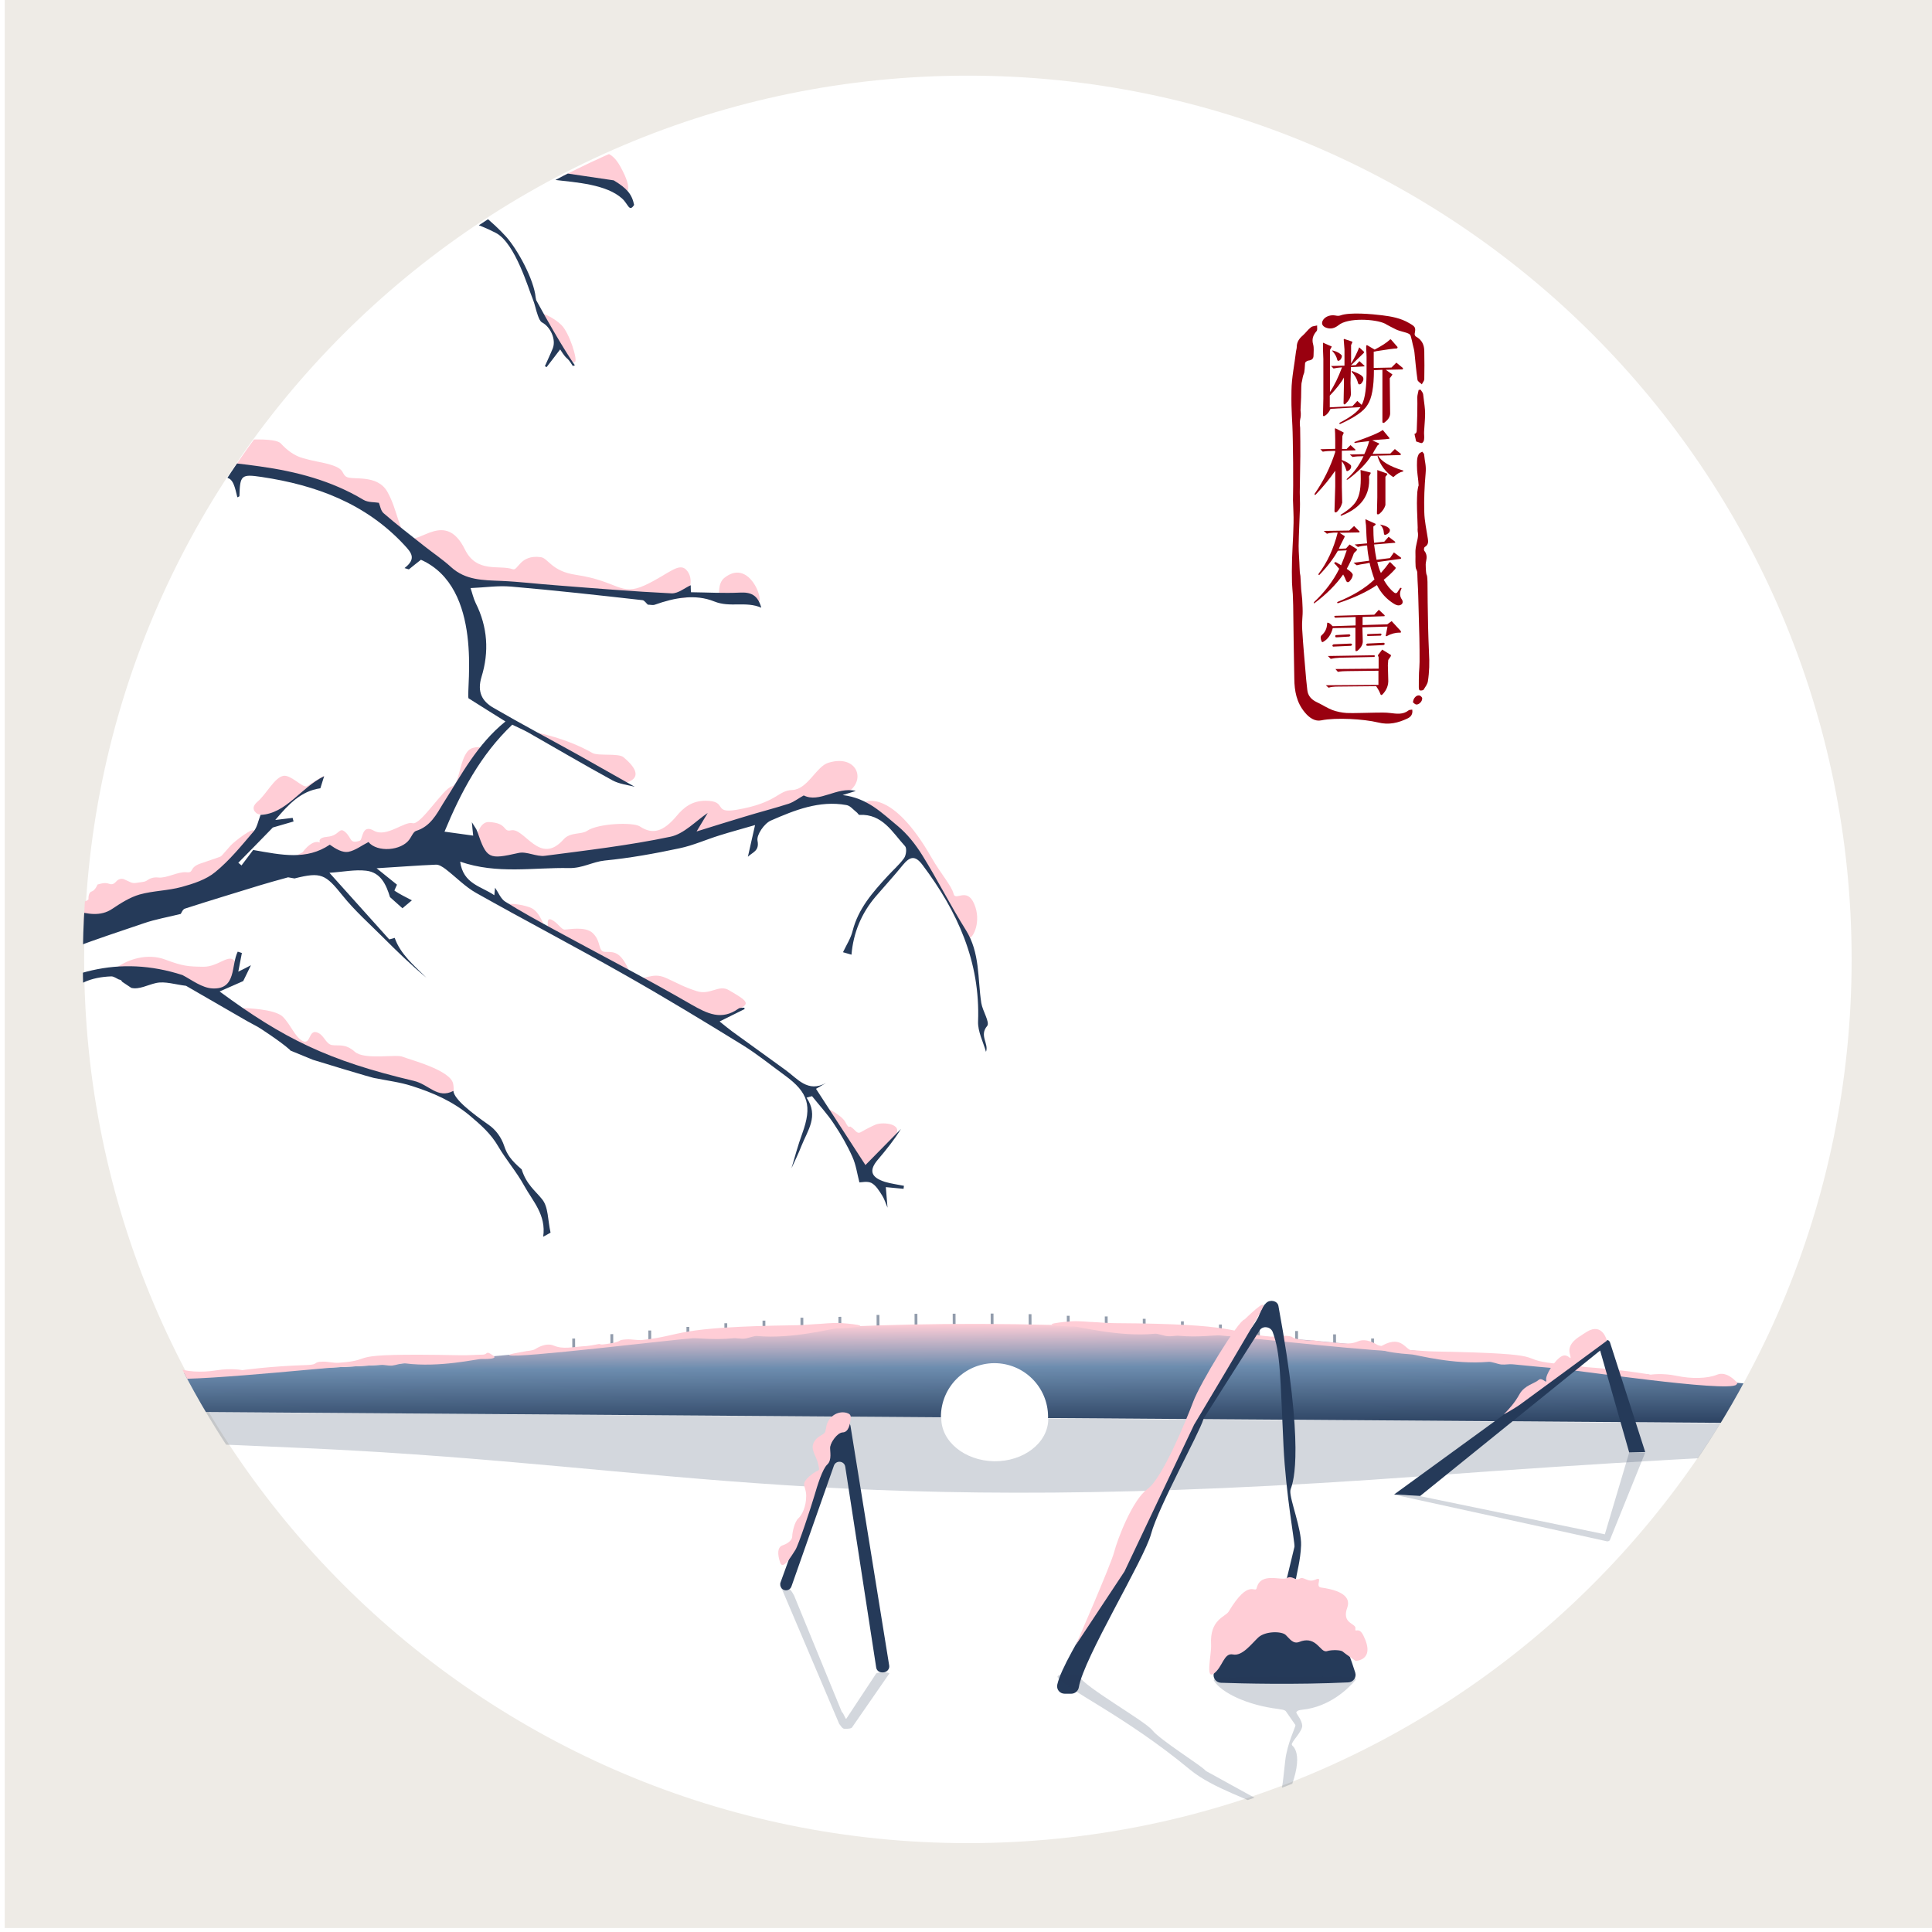 <?xml version="1.0" encoding="utf-8"?>
<!-- Generator: Adobe Illustrator 22.0.0, SVG Export Plug-In . SVG Version: 6.00 Build 0)  -->
<svg version="1.1" id="断桥残雪" xmlns="http://www.w3.org/2000/svg" xmlns:xlink="http://www.w3.org/1999/xlink" x="0px"
	 y="0px" viewBox="0 0 1024 1024" style="enable-background:new 0 0 1024 1024;" xml:space="preserve">
<style type="text/css">
	.st0{fill:#EEEBE6;}
	.st1{fill:none;}
	.st2{clip-path:url(#SVGID_2_);}
	.st3{opacity:0.5;}
	.st4{fill:#253A59;}
	.st5{fill:url(#SVGID_3_);}
	.st6{opacity:0.2;fill:#253A59;}
	.st7{fill:#FFCDD6;}
	.st8{fill:#99000F;}
</style>
<path class="st0" d="M2.5-2.1v1024h1024V-2.1H2.5z M513,976.9c-258.7,0-468.4-209.7-468.4-468.4S254.3,40.1,513,40.1
	s468.4,209.7,468.4,468.4S771.7,976.9,513,976.9z"/>
<circle class="st1" cx="512" cy="512" r="468.4"/>
<g>
	<defs>
		<circle id="SVGID_1_" cx="512.3" cy="510" r="468.4"/>
	</defs>
	<clipPath id="SVGID_2_">
		<use xlink:href="#SVGID_1_"  style="overflow:visible;"/>
	</clipPath>
	<g class="st2">
		<g>
			<g>
				<g class="st3">
					
						<rect x="726.8" y="709.5" transform="matrix(-1 4.350777e-03 -4.350777e-03 -1 1458.163 1423.552)" class="st4" width="1.5" height="7.8"/>
					
						<rect x="706.6" y="707.3" transform="matrix(-1 4.350777e-03 -4.350777e-03 -1 1417.809 1419.256)" class="st4" width="1.5" height="7.8"/>
					
						<rect x="686.4" y="705.6" transform="matrix(-1 4.350777e-03 -4.350777e-03 -1 1377.461 1415.873)" class="st4" width="1.5" height="7.8"/>
					
						<rect x="666.3" y="703.8" transform="matrix(-1 4.350777e-03 -4.350777e-03 -1 1337.113 1412.489)" class="st4" width="1.5" height="7.8"/>
					
						<rect x="646.1" y="702.1" transform="matrix(-1 4.350777e-03 -4.350777e-03 -1 1296.766 1409.105)" class="st4" width="1.5" height="7.8"/>
					
						<rect x="625.9" y="700.3" transform="matrix(-1 4.350777e-03 -4.350777e-03 -1 1256.418 1405.721)" class="st4" width="1.5" height="7.8"/>
					
						<rect x="605.8" y="699.1" transform="matrix(-1 4.350777e-03 -4.350777e-03 -1 1216.076 1403.249)" class="st4" width="1.5" height="7.8"/>
					
						<rect x="585.6" y="697.8" transform="matrix(-1 4.350777e-03 -4.350777e-03 -1 1175.734 1400.777)" class="st4" width="1.5" height="7.8"/>
					
						<rect x="565.4" y="697.4" transform="matrix(-1 4.350777e-03 -4.350777e-03 -1 1135.404 1400.128)" class="st4" width="1.5" height="7.8"/>
					
						<rect x="545.3" y="696.6" transform="matrix(-1 4.350777e-03 -4.350777e-03 -1 1095.068 1398.568)" class="st4" width="1.5" height="7.8"/>
					
						<rect x="525.1" y="696.2" transform="matrix(-1 4.350777e-03 -4.350777e-03 -1 1054.738 1397.919)" class="st4" width="1.5" height="7.8"/>
					
						<rect x="504.9" y="696.3" transform="matrix(-1 4.350777e-03 -4.350777e-03 -1 1014.414 1398.182)" class="st4" width="1.5" height="7.8"/>
					
						<rect x="484.8" y="696.4" transform="matrix(-1 4.350777e-03 -4.350777e-03 -1 974.09 1398.445)" class="st4" width="1.5" height="7.8"/>
					
						<rect x="464.6" y="696.9" transform="matrix(-1 4.350777e-03 -4.350777e-03 -1 933.772 1399.62)" class="st4" width="1.5" height="7.8"/>
					
						<rect x="444.5" y="697.9" transform="matrix(-1 4.350777e-03 -4.350777e-03 -1 893.46 1401.707)" class="st4" width="1.5" height="7.8"/>
					
						<rect x="424.3" y="698.5" transform="matrix(-1 4.350777e-03 -4.350777e-03 -1 853.141 1402.882)" class="st4" width="1.5" height="7.8"/>
					
						<rect x="404.1" y="699.9" transform="matrix(-1 4.350777e-03 -4.350777e-03 -1 812.835 1405.88)" class="st4" width="1.5" height="7.8"/>
					
						<rect x="384" y="701.4" transform="matrix(-1 4.350777e-03 -4.350777e-03 -1 772.529 1408.879)" class="st4" width="1.5" height="7.8"/>
					
						<rect x="363.8" y="703.3" transform="matrix(-1 4.350777e-03 -4.350777e-03 -1 732.229 1412.789)" class="st4" width="1.5" height="7.8"/>
					
						<rect x="343.7" y="705.2" transform="matrix(-1 4.350777e-03 -4.350777e-03 -1 691.928 1416.699)" class="st4" width="1.5" height="7.8"/>
					
						<rect x="323.5" y="707.1" transform="matrix(-1 4.350777e-03 -4.350777e-03 -1 651.628 1420.61)" class="st4" width="1.5" height="7.8"/>
					
						<rect x="303.4" y="709.5" transform="matrix(-1 4.350777e-03 -4.350777e-03 -1 611.334 1425.431)" class="st4" width="1.5" height="7.8"/>
				</g>
				<g>
					
						<linearGradient id="SVGID_3_" gradientUnits="userSpaceOnUse" x1="1098.302" y1="702.567" x2="1098.302" y2="760.275" gradientTransform="matrix(-1 4.350777e-03 4.350777e-03 1 1406.643 -4.773)">
						<stop  offset="0" style="stop-color:#FFCDD6"/>
						<stop  offset="0.398" style="stop-color:#6D8DAF"/>
						<stop  offset="1" style="stop-color:#253A59"/>
					</linearGradient>
					<path class="st5" d="M555.5,750.8c-0.1-15.7-12.8-28.3-28.5-28.3c-15.7,0.1-28.3,12.8-28.3,28.5c0,0.1,0,0.1,0,0.2l-1091.5-7.8
						c0,0,568.6-9.9,760.6-18.2c192-8.3,274.7-42.9,587.8-8.7c383.2,41.9,411.7,23.7,411.7,23.7l48.5,16.1l-660.4-4.7
						C555.5,751.3,555.5,751.1,555.5,750.8z"/>
					<path class="st6" d="M555.6,752.3c-0.2,12.5-13.1,22.4-28.7,22.2c-15.7-0.3-28.2-10.6-28-23.1c0,0,0-0.1,0-0.1l-1091.5-7.8
						c0,0,568.4,15.2,760.3,24.3s274.3,37.7,587.7,14.5c383.5-28.5,458.7-9.2,458.7-9.2l1.8-16.6l-660.4-4.7
						C555.6,751.9,555.6,752.1,555.6,752.3z"/>
				</g>
			</g>
			<g>
				<path class="st7" d="M82.9,728.1c0,0,5.2-5.6,10.3-3.3c5,2.3,13.5,2.8,21.5,1.5c7.9-1.3,13.7-0.1,13.7-0.1s14.6-2.1,34.2-2.7
					c6.7-0.2,2.9-1.7,8.5-1.8c2.5-0.1,5.8,0.8,8.4,0.6c22.6-1.6-2.4-5.3,64.1-4c4.9,0.1,9-0.3,12.1-0.3c3.2,0,1.4-2.6,5.7,0.5
					c0,0,3.7,2-6.2,1.8c-2.4-0.1-22,4.7-40.6,2.3c-1.7-0.2-4.8,1-6.9,1.2c-2.3,0.1-4-0.5-6.1-0.4c-10.1,0.6-18.4,1.1-21.4,1.2
					c-9.4,0.3-93.1,9.5-97.3,5.1C81.4,728.2,82.9,728.1,82.9,728.1z"/>
				<path class="st7" d="M279.1,716.1c0.3,0,3.1-0.3,4.3-0.9c1-0.6,5.9-3.8,10.1-2c5.1,2.1,9.5,0.7,17.6,0.2c0.6,0,4.2-0.6,6.1-1
					c0.3-0.1,0.7-0.1,1,0.1c0.2,0.2,1.4,0.2,5.5-0.5c6.7-1.1,2.8-1.8,8.4-2.1c2.5-0.2,5.8,0.6,8.4,0.3c22.5-2.4,15.1-6.9,81.6-7.8
					c4.9-0.1,9-0.6,12.1-0.7c1.9-0.1,6.6-0.6,10.9-0.5c1.8,0.1,23.5,1.7,0,2.8c-0.4,0-0.8,0-1.3,0c-2.4,0-23.8,5.8-42.4,4.1
					c-1.7-0.2-4.8,1.2-6.8,1.4c-2.3,0.2-4-0.4-6.1-0.2c-10.1,1-18.5-0.2-21.5,0c-9.4,0.6-93.5,10.8-97,9
					C268.8,717.8,276.5,716.6,279.1,716.1z"/>
				<path class="st7" d="M920.2,732.3c0,0-5-5.8-10.1-3.7c-5.1,2.1-13.6,2.3-21.5,0.6c-7.8-1.6-13.7-0.6-13.7-0.6s-14.5-2.6-34.1-4
					c-6.7-0.5-2.8-1.8-8.4-2.2c-2.5-0.2-5.8,0.6-8.4,0.3c-22.5-2.5,2.6-5.2-63.9-6.4c-4.9-0.1-9-0.6-12.1-0.7
					c-3.2-0.1-5.5-9.2-17.5-1.1c0,0,0.8,2.2,18,3.4c2.4,0.2,21.8,5.5,40.4,3.9c1.7-0.2,4.8,1.2,6.8,1.4c2.3,0.2,4-0.3,6.1-0.1
					c10.1,1,18.4,1.8,21.4,2c9.4,0.6,92.7,13.1,97.1,8.8C921.6,732.4,920.2,732.3,920.2,732.3z"/>
				<path class="st7" d="M734.3,713.7c-0.3,0-3.1-0.3-4.3-0.9c-1-0.6-5.9-3.7-10.1-1.9c-5.1,2.2-9.5,0.8-17.6,0.4
					c-0.6,0-4.2-0.6-6.1-0.9c-0.3-0.1-0.7-0.1-1,0.1c-0.2,0.2-1.4,0.2-5.5-0.4c-6.7-1-2.8-1.8-8.4-2.1c-2.5-0.1-5.8,0.6-8.4,0.4
					c-22.6-2.2-15.1-6.7-81.7-7.1c-4.9,0-9-0.5-12.1-0.6c-1.9,0-6.6-0.6-10.9-0.4c-1.8,0.1-23.5,1.9,0.1,2.8c0.4,0,0.8,0,1.3,0
					c2.4,0,23.8,5.6,42.4,3.8c1.7-0.2,4.8,1.2,6.9,1.3c2.3,0.2,4-0.4,6.1-0.2c10.1,0.9,18.5-0.4,21.5-0.2c9.4,0.5,93.6,10,97,8.2
					C744.6,715.3,736.9,714.2,734.3,713.7z"/>
			</g>
		</g>
		<g>
			<g>
				<path class="st4" d="M872,769.6l-18.7-58.2c0,0-0.7-1.7-2.1-0.9c-1.4,0.9-112.3,81.6-112.3,81.6l13.8,0.8l95.4-77.1l15.4,54
					L872,769.6z"/>
				<path class="st6" d="M872,769.9l-18.8,46.5c0,0-0.7,0.9-2.1,0.4c-1.4-0.4-112.2-24.6-112.2-24.6l13.8,0.8l97.9,20.2l12.9-43.3
					L872,769.9z"/>
				<path class="st7" d="M851.7,710.6c0,0-2.3-9.9-10.7-4.7c-8.3,5.3-0.9,0.6-2.4,1.6c-1.6,1-8,4.4-6.6,9.9s-0.5-0.5-4.2,1.4
					c-3.7,1.9-8.8,10-8.3,12.6c0.5,2.6-2.1-1.7-4,0c-1.9,1.8-7.5,2.8-10.1,7.5c-2.6,4.7-5.4,7.7-8.3,10.7c0,0,6.1-3.2,9.7-6
					C810.6,740.9,851.7,710.6,851.7,710.6z"/>
				<path class="st4" d="M630,753.7c12.1-28.9,34.1-47.2,37.5-57c1.1-3.1,2.4-5,3.6-6.1c2.1-2,6-1.2,6.5,1.6
					c13.8,75.2,8.1,92.8,6.5,97c-0.1,0.4-0.2,0.7-0.2,1.1c-0.3,4.5,6,20,5.7,28.7c-0.3,8.3-2.4,14.9-2.9,19.1
					c-0.1,0.6,0,1.2,0.2,1.7l0.1,0.3c0.4,1.3,1.5,2.2,2.8,2.6c14.7,4,24.9,32.2,28.5,43.8c0.8,2.5-1,5.1-3.7,5.2
					c-27.5,1.3-56.5,0.6-67.5,0.2c-2.5-0.1-4.3-2.4-3.8-4.9c3.9-18.2,17.5-37.1,33.9-43c0.1,0,0.3-0.1,0.4-0.2l1.4-0.7
					c1.2-0.6,2-1.7,2.2-3l4.9-20.3c0-0.1,0-0.1,0-0.2c0.2-2.2-4.5-27.2-5.8-52.9c-1.8-38-1.6-49.3-5.7-60.6c-1-2.8-4.7-3.6-6.7-1.4
					l-29.2,46c-0.4,0.5-0.7,1-0.9,1.6c-2.2,7.4-23.9,46.5-27.7,60.7c-3.6,13.5-35.8,65.9-38.3,81.3c-0.3,1.9-2,3.4-4,3.4l-3.5,0
					c-2.6,0-4.5-2.3-3.9-4.9C564.3,875.9,595.9,835.4,630,753.7z"/>
				<path class="st6" d="M630.8,938c12.3,10.2,34.4,16.5,37.9,20c1.1,1.1,2.4,1.7,3.7,2.1c2.1,0.7,6,0.4,6.5-0.6
					c13.4-26.7,7.6-32.9,6-34.4c-0.1-0.1-0.2-0.3-0.2-0.4c-0.3-1.6,5.8-7.1,5.5-10.2c-0.3-2.9-2.5-5.3-3.1-6.7
					c-0.1-0.2,0-0.4,0.2-0.6l0.1-0.1c0.4-0.5,1.5-0.8,2.8-0.9c14.7-1.5,24.7-11.5,28.2-15.7c0.8-0.9-1.1-1.8-3.7-1.8
					c-27.5-0.3-56.5,0.1-67.5,0.3c-2.5,0-4.3,0.9-3.8,1.8c4,6.4,17.7,13,34.2,15c0.1,0,0.3,0,0.4,0.1l1.4,0.2c1.2,0.2,2,0.6,2.2,1
					l5,7.2c0,0,0,0,0,0.1c0.2,0.8-4.4,9.7-5.4,18.8c-1.6,13.5-1.3,17.5-5.3,21.5c-1,1-4.6,1.3-6.7,0.5L639.8,939
					c-0.4-0.2-0.7-0.4-0.9-0.6c-2.2-2.6-24.2-16.3-28.1-21.3c-3.7-4.8-36.2-23.1-38.8-28.6c-0.3-0.7-2-1.2-4-1.2l-3.5,0
					c-2.6,0-4.5,0.9-3.9,1.7C564.4,895.1,596.2,909.3,630.8,938z"/>
				<path class="st7" d="M659.7,699.3c0,0,12.3-12.2,9.5-6.1c-2.8,6.1-36.3,61.9-36.3,61.9L596,832.9l-25.8,39
					c0,0,18.5-42.3,20.3-49.2c1.8-7,9.8-27.9,17.7-33.5c7.9-5.6,20.5-36.4,24.2-46.2C636,733.2,656.4,699.7,659.7,699.3z"/>
				<path class="st7" d="M718.5,880.3c0,0,10.8-0.1,4.1-13.5c-2.5-5-4.6-0.9-4.2-3.7c0.4-2.8-7.5-2.4-4.3-11.1
					c1.4-4-0.2-8.7-14-10.6c-3.3-0.5,1.4-6.1-2.8-4.2c-4.2,1.9-6.2-1.9-8.4-0.5s-4-1.9-6.8-0.3c-2.8,1.6-13.9-3.4-16,5.2
					c-0.8,3.4-4-5.6-14.9,12.6c-1.7,2.8-10.1,4.1-9.3,17.5c0.3,5-3.2,18.8,1.5,15.3c4.7-3.5,5.2-11.1,10.1-10.1s9.6-5.4,13.4-9
					c3.8-3.5,12.5-3.4,14.6-1.3c2.2,2.1,3.9,5,7.3,3.6c3.5-1.4,6.4-0.9,8.9,1.2c2.5,2.1,3.7,4.4,5.8,3.7c2.1-0.7,7.1-0.7,8.2,0.3
					C712.8,876.4,718.5,880.3,718.5,880.3z"/>
			</g>
			<path class="st4" d="M471.3,882.8l-20.5-126.9c-0.2-1.5-1.5-2.6-3.1-2.6l-0.8,0c-1.3,0-2.5,0.8-2.9,2l-30.3,83.4
				c-0.4,1.1-0.1,2.4,0.7,3.3l0,0c1.6,1.6,4.4,1,5.1-1.2l22.5-64c1.1-3,5.5-2.6,6,0.6l16.4,106.4c0.2,1.5,1.5,2.6,3.1,2.6l0.7,0
				C470.1,886.3,471.6,884.6,471.3,882.8z"/>
			<path class="st6" d="M471.3,887.1l-19.8,28.6c-0.2,0.3-1.5,0.6-3.1,0.6l-0.8,0c-1.3,0-2.4-2.3-2.8-2.6l-31.2-73.4
				c0.9-0.8,1.4,1,2.2,0.8l0.9,0.2c1.1-0.7,3.5,2.9,4.2,4.4l25.3,61.7c1.1,0.7,1.9,4.2,2.4,3.5l15.8-23.9c0.2-0.3,1.5-0.6,3.1-0.6
				l0.7,0C470.1,886.3,471.6,886.7,471.3,887.1z"/>
			<path class="st7" d="M438,755.9c1-4.9,5.8-8.3,10.6-7.1c1.4,0.4,2.3,1,2.3,2.2c-0.2,4-1.2,8.1-4.2,8.2c-3,0.1-6.5,5.5-6.7,7.7
				c-0.2,2.2,1.1,6.9-1.5,9.3c-2.6,2.4-5.2,10.9-6.9,16.7s-8.4,26.2-10.1,28.7c-1.7,2.5-6.5,11.1-8,6.6s-1.5-8.1,1.2-9.1
				c2.7-0.9,5.2-2.7,5.2-4.8c0-2,1.2-7.7,3.2-9.5c2-1.8,4.2-6.3,4.2-11.9s-3.4-5.9,1.8-10.5s5.6-1.5,4.6-6.2c-1-4.7-4.5-7.9-2.2-12
				c2.4-4.1,5.9-3.2,6.1-6.4C437.8,757.3,437.9,756.6,438,755.9z"/>
		</g>
		<g>
			<g>
				<path class="st7" d="M-10,503l-0.5-9.5c0,0,3.4-3,7.7-2.7c4.3,0.4,5.4-0.3,5.4-0.3l1.2-1.2c0.8-0.8,1.9-1.3,3.1-1.3l0.3,0
					c0,0-0.6-3.9,1.8-4.2c0.6-0.1,1.2-0.1,1.8-0.1c2,0.1,3.8-1.1,4.4-3l0-0.1c0,0-0.2-1.2,1.9-0.2c2.1,1,1.6-2.7,5.7-1.5
					c4,1.2-0.3-4.2,5.7-3.3c3.3,0.5,4.2,0.1,4.3-0.4c0.2-0.7,0.8-1.1,1.5-1.3h0c2.5-0.7,5.3,0.2,7,2.1l0.8,0.9l0,0
					c1.2,1.2,3.3,1.2,4.5,0l0.3-0.3c0,0-0.3-3.5,1.7-4.1c1.9-0.6,3.1-3.7,3.1-3.7l2-0.5c1.5-0.4,3-0.3,4.4,0.2h0
					c1,0.4,2.1,0.1,2.9-0.7l0.9-0.9c1.1-1.1,2.7-1.4,4-0.8l3.5,1.6c0.8,0.3,1.6,0.4,2.4,0.3l4.1-0.6c0.9-0.1,1.7-0.5,2.4-1
					c1-0.7,2.9-1.6,5.6-1.3c4.4,0.5,10.4-3.2,14.8-2.8c4.4,0.5,1.2-2.4,7.5-4.6c4.6-1.6,8.3-2.8,9.9-3.4c0.7-0.2,1.3-0.6,1.7-1.1
					l4.3-4.9c1.8-2.1,12.6-10.5,12.5-7.7l-3.9,5.6c0,0.6-3.7,5.4-4.1,5.9c-2.5,3-11.8,13.8-14.9,16.2c-3.6,2.9-10.8,5.3-15.9,4.8
					c-5.1-0.4-34.8,8.9-40.1,11.8C50.6,487.9-8.3,506.2-10,503z"/>
				<path class="st7" d="M152.2,456l8.2-4.3c0,0,6-8.6,10.5-4.2c4.5,4.4-7.5-3.1,2.7-4c6.5-0.6,6-5.6,9.5-2.4
					c3.5,3.2,2.1,6.3,7.6,4.5c1.7-0.6,0.9-9.1,7.5-5.3c6.6,3.8,16.2-5.2,20.5-4c4.3,1.2,16.1-18.3,20.8-19.5
					c4.7-1.1,3.9-18.6,11.2-20.4c7.3-1.8,4.8,3,4.8,3L239,426.5l-12.1,18.3l-11.8,8.8l-22.6,0.9L152.2,456z"/>
				<path class="st7" d="M136.4,431.3c-0.8-0.5-4.1-2.8,0.1-6.4c4.8-4.1,9-12.9,13.8-13.7c3.8-0.6,9.9,6.2,12.2,5.6
					c0.6-0.2,9.2-6.1,9.3-5.5l-7.9,6.4c0.1,0.4-0.1,0.9-0.5,1.1l-7.7,5.3c0,0-0.1,0.1-0.1,0.1l-6.8,6.5c-0.2,0.2-0.4,0.3-0.7,0.3
					l-9.7,0.8c-0.1,0-0.3,0-0.4,0C138,431.8,136.5,431.4,136.4,431.3z"/>
				<path class="st7" d="M120.1,247.5c0,0-3.5-13.9,12.2-14.5c11.1-0.4,15.3,0.7,16.5,2c3.3,3.6,7.2,6.6,12,7.9
					c2.2,0.6,4.6,1.2,7.1,1.7c16.2,3,12.4,5.8,15.5,8c3.1,2.2,16.5-1.7,22,8.2c5.5,9.9,5.6,20.2,11.2,24.1
					c5.5,3.9,19.5-14.7,29.8,6.3c6.3,12.8,18.2,8,25.4,10.5c2.8,1,3.7-7.9,14.8-6.4c4,0.5,5.6,7.5,18.8,9.4
					c22.2,3.3,23.4,11.5,36.4,5.5s18.4-13.1,22.6-7.4c4.2,5.7-0.9,14.1-0.9,14.1s-12.7,0.8-16.4,0.3s-8.7-1.2-18-1.8
					c-9.3-0.6-37.5-2.7-42.7-3.7s-32-1.2-35.2-2c-3.2-0.7-11.4-3.1-13.7-5.1c-2.3-2-22.4-16.8-28-22.2c-5.6-5.4-14.9-13.2-18.5-15.1
					s-23.6-9.2-27.5-10.9C159.5,254.7,122.9,249,120.1,247.5z"/>
				<path class="st7" d="M383.9,306.3c11.9-9.5,19.5,7.9,18.7,12c-0.8,4.1-21.3-2.5-21.3-2.5S380.2,309.3,383.9,306.3z"/>
				<path class="st7" d="M284.5,388.3c0,0,15.5,2.8,29.5,10.8c3,1.7,13.8,0,16.4,2.2c15.2,12.6-1.2,14-1.2,14L284.5,388.3z"/>
				<path class="st7" d="M253,442.1c0,0,1.7-6.7,6.2-6.4c10,0.5,7.2,5.4,11.6,4.4c7.2-1.7,15.2,19.1,27.9,4.8
					c3.5-4,9.5-2.5,12.4-4.5c6-4.1,24.5-4.7,28-2.4c6.9,4.6,12.6,2.7,19.5-5.5c3.5-4.2,7.9-8.1,15.4-8.1c12,0.1,3.5,7,16.4,4.8
					c21.7-3.7,21.6-10.2,29.6-10.5c8-0.3,12.7-12.5,19-14.4c17.2-5.4,21.8,13.4,4.9,18c-18,4.9-85.3,23.2-85.3,23.2
					s-59.2,13-75.5,12.9s-30.9-5.5-30.9-5.5L253,442.1z"/>
				<path class="st7" d="M458.7,425c0,0,14.2-6.9,35,29.5c4.9,8.6,10.7,15,11.7,19.2c1,4.2,7.1-3.8,11,5.5S515.7,497,514,497
					c-1.7,0-9.7-15.8-9.7-15.8l-11.4-20.1l-21.2-24L458.7,425z"/>
				<path class="st7" d="M269.8,479.1c0,0,5.4-0.3,11.2,1.9s7.4,11.4,8.9,11.9s-1.2-7,2.3-5.5c3.5,1.6,5.2,5.3,7.1,5.3
					c1.8,0,10.9-1.9,14.8,1.8c3.9,3.7,3.1,7.4,4.8,9.3s6.3-1.1,10.4,3.7c4.1,4.7,3.2,7.9,7.6,10.3s8.5-2.9,16,0.5
					c7.5,3.4,9,4.6,16.3,7c7.3,2.4,11.7-3.8,17.3-0.4c5.6,3.4,10.4,5.8,8.2,8c-2.2,2.2-9.2,5.2-9.2,5.2l-8.8,1.5l-31.3-16l-44.4-25
					l-16.7-8.7l-13.8-6.4L269.8,479.1z"/>
				<path class="st7" d="M450.7,597.1c3.3,2,3.2,4.6,6.4,2.5c1.1-0.7,5-2.7,6.9-3.5c3.9-1.7,17.2-0.6,8.9,7.9
					c-8.3,8.5-13,15.9-13,15.9l-3.6-2.3l-19-30.8c0,0,8.7,4,10.8,8C449.9,598.5,450.3,596.9,450.7,597.1z"/>
				<path class="st7" d="M227.8,105.2c2.6-8,15.6-33.4,40.1-21.6s27.1-1.8,36-0.4s17-9,24.8,4.9c7.8,13.9,2.5,14.4,2.5,14.4
					l-13.6-5.3l-30.1-4.6l-22.4,0.2l-7.5,4.5l-8.5,9.4l-5.2,3.4L227.8,105.2z"/>
				<path class="st7" d="M287.7,166.2c0,0,5.5,1.8,9.9,6.1c4.3,4.3,8.8,18.9,7.1,19.6c-1.7,0.7-5.9-2.6-8.7-8.6
					S287.7,166.2,287.7,166.2z"/>
				<path class="st7" d="M61.6,513c6.4-4.7,16.7-7.9,26-4.4c9.3,3.5,12.2,3.7,20.2,3.8s13.7-7.4,16.7-2.8c3.1,4.5-3.2,12.1-3.2,12.1
					s-6.5,6.3-15.5,2.6s-17-6-26.1-6.9s-17.7-2.8-17.7-2.8L61.6,513z"/>
				<path class="st7" d="M129.1,534.3c0,0,16.5,0.3,20.8,4.6c4.3,4.3,6.5,10.9,10.6,12.9c4.1,2,3.1-5.8,7.2-4.7
					c4.1,1.1,4.7,6.1,8.2,6.8c3.5,0.6,7-1,12.1,3.5c5.1,4.6,21.9,1.2,25.4,2.7s25.5,7,26.8,14.4s-2.7,5.9-2.7,5.9l-9.2-2.2
					l-11.5-4.7l-24.9-6.4l-29.9-9l-32.3-20.4C129.7,537.7,127.6,537.3,129.1,534.3z"/>
			</g>
			<g>
				<path class="st4" d="M304.7,193.6c0,0-6.7-9.2-20.5-34.5c-0.1-0.4-0.3-1.5-0.3-1.5c-0.9-9.4-9.5-25.3-15.7-32.2
					c-6.1-6.8-20.2-19.2-22.2-15.8c4.6-0.6,2.7-4.6,15.2-13.2c2-1.4,4.5-2.1,6.9-2c8.6,0.1,17.1-0.1,25.5,0.9
					c12,1.4,27.9,2.4,36.2,10c3.2,2.9,3.7,7.4,6.3,3.3c-1.2-5.8-3.9-8.8-10.8-13c-11-1.6-38.6-5.9-42.6-5.8
					c-5.6,0.1-19.1-2.9-24.9,3.5c-3.3,3.6-13,11.9-13,11.9c-5.7,4.9-13.9-4.1-20.4-0.1c-3.7,2.2-12.9-0.5-18.2,0.5
					c-5.7,1.1-7.5,6.5-12.7,9.2c-8.8,4.7-46.8,50.2-56.2,55.6c-3.4,1.9-18.7,16.1-18.7,16.1c-4.8,6.3-9.6,7.8-14,12.8
					c-4.5,5-9.2,10-14.5,14.1c-11,8.4-18.7,20.2-31.7,27.2c-13.8,7.4-29.4,4.3-42.7,12.5c0.1-1.3-23.6,7.6-35.6,12.7
					c0.3,0.7,0.6,1.4,0.9,2c1.9-0.2,3.8,0,5.6-0.5c16.7-4.9,33.3-10.1,50-14.9c2.3-0.7,6.6-0.5,7.4,0.8c1.9,3.1,4.6,6.5,1.1,11.1
					c-9.4,12.5-18,25.6-27.3,38.2c-1.5,2-4.8,2.7-7.8,4.2c2.3,10.3-7.1,17.7-11.5,26.8c-2.9,5.9-8.1,10.8-12.2,16.1
					c-1.6,2.1-3.2,4.3-4.8,6.4c-1.7-3.2-1.9-5.8-1.9-8.4c0.1-13.3,0.3-26.6,0.5-39.9c0.1-3.7-1.3-8,4.6-9c0.7-0.1,0.9-2.9,1.4-4.5
					c-0.5-0.1-1-0.3-1.5-0.4c-1.2,1.1-2.5,2.2-4.6,4.2c-1.1-12.8-2-24.4-2.9-35.5c-6.6,0.6-1.9,4.7-2.6,8.7
					c0.7,10.9,2.1,21.2,1.8,31.5c-0.5,20.8-1.7,41.7-2.9,62.5c-0.2,2.5-2.5,4.9-3.8,7.4c-0.7-0.2-1.5-0.5-2.2-0.7
					c-1.8-13.7-3.9-27.3-5.2-41c-0.6-6.1,0.7-12.3,1.1-18.3c-7.5-7.3-4.7-19-9.3-28.4c-1.3,2.1-2,4.4-2.4,6.7
					c-0.2,1.4,0.3,2.9,0.5,4.3c1.6,11.8,3.3,23.5,4.6,35.4c0.7,6.3,0.4,12.8,0.6,20c0.3,0.6,1.7,2.3,2.1,4.2
					c0.8,5,0.5,10.2,1.8,15.1c2.2,8.5-1,15.4-7.5,19.4c-4.7,2.9-6.5,12.1-13.7,8.1c-1.1,4.1-0.9,9-3.3,11.8
					c-14.9,17.4-30.6,34.1-45.5,51.5c-8.4,9.8-15.7,20.6-23.5,30.9l-39.9,59l14.4,6.9l30.7-52.8l0,0c2-3.8,3.9-5.9,6-6.9l4.6-5.2
					c2.5-9.2,8.8-12,16.1-13.7c-0.4-0.7-0.8-1.3-1.2-2c-2.1,0.7-4.1,1.4-6.2,2.1c-0.3-0.5-0.3-0.5-0.7-1
					c14.8-17.3,29.6-34.6,44.4-52c1,0.5,0.9,0.4,1.8,0.9c-0.6,3.2-1.3,6.3-1.9,9.5c0.5,0.1,0.9,0.2,1.4,0.4
					c0.9-3.7,1.8-7.4,2.8-11.8c8.7,0.1,18.1-0.1,27.3,0.6c2,0.1,4.8,3.1,5.3,5.3c3.1,13.5,5.4,27.2,8.6,40.7
					c1.2,4.8-0.1,8.7-2.5,11.5l1.3,4.2c0.9-0.5,1.9-1,2.9-1.4c0.1,1.9,0.7,5,0.4,8c-0.1,0.6-0.3,1.3-0.6,1.9l0.8,2.5l0.5,3.1
					l-7,20.7L-43.2,542l-47.5,54l-11.6,30.4l-22.2,35.2l-23.3,35.4l-17.4,44.2l-8.5,16.8c0.4,2.1-0.2,5.6-1,7.7
					c-0.8,2-3.8,3.2-4.9,4c1.2,2.9,2.3,5.5,3.1,7.4c-1.4-0.2-2.7-0.4-3.9-0.5l-0.9,7.3c8.3,8.1,16.1,15.8,23.6,23.1l3.8-2.3
					c0,0,23.6-64.5,23.8-69.4l0,0c0.1-1.6,0.1-3.2,0.2-4.7c0.4-0.1,0.8-0.1,1.1-0.2l9.4-34.9c-0.2-0.1-0.4-0.2-0.6-0.3
					c1.4-3.2,2.8-6.4,4.3-9.5c1.9-3.8,3.9-7.3,6.8-9.3l14.3-23l6.5-11.4c0,0,0,0,0,0c0,0,0.1,0,0.1-0.1l6.1-10.8l16.8-13
					c-0.2-0.4-0.5-0.8-0.8-1.3c0.3-0.2,0.6-0.5,0.9-0.7c0.4,0.3,0.9,0.6,1.3,0.8l4.2-3.3c-1.3-0.2-2.7-0.5-4-0.8
					c3.1-2,6-3.8,9.1-5.7l4.5-7.1c-1.4,0.4-2.9,0.7-4.4,1c4.8-11,24.1-18.8,40.7-19l-0.6-2.2c-1.2-0.1-2.3-0.1-3.5-0.2
					c-2-0.1-3.9-1.3-5.8-1.9c-6.8,2.5-13.9,5.2-21,7.9c-0.3-0.5-0.2-0.4-0.5-0.9c8.4-6.7,16.9-13.4,26.1-20.8l-0.9-3.1
					c-7.9,5.1-15.8,10.2-23.8,15.3c1.4-5.3,3.5-9.4,9.6-11.2c2.3-0.7,9-3.6,2.6-9.8c5.7-2.7,11-5.2,16.3-7.7l7.6-1.3
					c2.5-1.9,5.1-2.9,8.5-1.4l2-0.3l21.2-4.9l7.7-7.7c-0.1,0-0.2,0-0.3,0c7.6-10.8,16.9-13.9,27.4-14.3c1.3,0,2.6,1,3.9,1.6l0,0
					c0,0,0,0,0,0c0,0,0,0,0,0c0.4,0.2,1.1,0.2,1.3,0.5c0.2,0.3,0.4,0.5,0.6,0.8l4.8,3.2c4.2,1,8.6-1.6,13.2-2.6
					c4.7-1,10,0.8,15.8,1.5l32.2,18.6l5.9,3.2c0-0.1,11.9,7.6,16.8,12c0.1,0.1,0.3,0.3,0.4,0.5l11.9,4.9c0,0,33.1,10.2,33.3,9.8
					c6.4,1.3,13,2.1,19.2,4.1c11,3.5,21.5,8,30.7,15.7c5.8,4.9,11.1,9.5,15,16.2c4.2,7.2,9.8,13.6,13.8,20.9
					c4.5,8.2,11.8,15.5,10.1,27.1c2.3-1.3,4.1-2.2,3.9-2.2c-1.5-6.6-1.1-13.6-4.5-17.7c-3.6-4.5-8.3-7.8-10.8-15.8
					c-5.8-5-7.8-8-9.3-12.5c-1.5-4.5-4.4-8.5-8.3-11.2c-8.6-6-18.3-13.5-18.6-17.9c-8.4,4.4-12.9-3.4-20.9-5.3
					c-45.5-10.7-69.2-22.5-103-47.4c4.6-2,8.1-3.6,12.5-5.5c0.8-1.7,2.5-5,4.1-8.4c-2.1,1.1-4.4,2.3-6.7,3.4
					c0.7-3.5,1.3-6.7,1.9-9.9c-1.3-0.4-0.9-0.3-2.2-0.7c-3.6,7.2-0.6,20-13.2,19.5c-5.7-0.2-11.1-4.5-16.1-7.1
					c-33.4-10.8-63.7-2.3-92.2,19.3c0.8-4.4,1.2-6.6,1.7-9c-8.7,5.6-16.8,10.8-25,16.1c-0.8-0.7-0.9-0.7-1.7-1.3
					c2.3-7.5,6.9-11.8,12.2-11c4.4-4.5,6.9-8.2,10.4-10.4c22.8-14.7,48.6-22.4,74-31.1c6.3-2.2,13-3.3,19.7-5c0.3-0.4,1-2.4,2.2-2.8
					c13.3-4.3,26.6-8.3,39.9-12.4c4.3-1.3,8.6-2.5,14.8-4.2c1.3,0.2,1.3,0.2,3.4,0.6c14.2-3.6,16.4-2.2,25.5,9.1
					c6.4,8,14.3,15,21.6,22.3c7.3,7.3,14.7,14.5,22.8,21.2c-6.6-6.5-13.8-12.5-16.8-21.1c-1,0.3-1.9,0.6-2.9,0.8
					c-10.2-11.3-20.4-22.7-31.7-35.3c7.4-0.5,13.5-1.8,19.5-1.1c7.7,0.9,10.6,7.4,12.6,14c2.1,1.9,4.3,3.8,6.6,5.9
					c1.6-1.3,3.5-2.9,5-4.2c-3.1-1.6-6.3-3.2-9.2-5.1c-0.2-0.1,1-2.4,1.3-3.2c-2.9-2.3-6-4.8-10.8-8.7c11.8-0.7,21.6-1.5,31.4-1.9
					c1.7-0.1,3.6,1.2,5.1,2.3c5.5,4.2,10.4,9.4,16.3,12.7c26.3,14.8,53.1,28.8,79.3,43.7c21,11.9,41.6,24.4,62.2,37.1
					c7.7,4.8,14.8,10.6,22.1,15.9c12.5,9.1,14.5,16.2,9.2,30.8c-2.2,6-3.9,12.3-5.7,18.4c1.8-3.9,3.7-7.8,5.3-11.9
					c3.2-8.1,9.3-15.7,2.7-25.5c1-0.3,1.9-0.6,2.9-0.8c3.9,4.9,8.2,9.5,11.6,14.7c3.7,5.5,7.1,11.4,9.8,17.5
					c1.9,4.2,2.5,8.9,3.7,13.5c1,0,4.2-0.8,6.4,0.3c2.4,1.3,4.1,4.2,5.7,6.7c1.2,1.9,1.9,4.3,2.8,6.4c-0.3-3.5-0.6-7-0.9-10.9
					c3.1,0.3,6.2,0.6,9.4,0.9c0.1-1,0.1-0.6,0.2-1.6c-3.4-0.7-6.8-1.1-10.1-2.1c-7.5-2.4-8.6-6.1-3.6-11.9
					c4.3-5.1,8.6-10.4,12.1-16.1c-6.3,6.4-12.6,12.8-18.8,19.1c-8.6-13.3-17.3-26.6-26.2-40.4c0.7-0.4,3-1.7,5.3-3.1
					c-9.7,5.3-15.1-2.3-21.5-6.9c-9.4-6.8-18.8-13.6-28.2-20.4c-1.9-1.4-3.7-2.9-6.7-5.3c5.1-2.5,9.2-4.6,13.3-6.6
					c-0.1-0.2-0.2-0.5-0.2-0.7c-1,0.1-2.3-0.1-3.1,0.5c-9,6.4-16.4,2.7-25-2.2c-24-13.9-48.7-26.6-73.1-39.9
					c-8.6-4.7-17.2-9.4-25.5-14.6c-2.4-1.5-3.6-4.8-5.4-7.4c-0.1,1-0.2,2.1-0.4,4c-6.9-4.8-16.5-5.9-18.1-17.8
					c19.7,6.8,38.8,3,57.8,3.4c7.1,0.1,12.3-3.3,18.8-4c13.3-1.3,26.6-3.7,39.7-6.5c7.2-1.5,14-4.6,21.1-6.8
					c6-1.9,12.1-3.5,18.9-5.5c-1.3,5.9-2.6,11.3-3.8,16.8c2.4-2.4,6.2-3,5.1-8.5c-0.6-3.1,3.6-9.2,7.1-10.7
					c12.6-5.5,25.7-10.8,40-8.2c2,0.3,3.6,2.4,5.4,3.8c0.6,0.4,1,1.4,1.5,1.4c12.3-0.6,17.5,9.3,24.2,16.6c1,1.1,0.6,4.7-0.5,6.3
					c-2.5,3.5-5.9,6.4-8.8,9.6c-7.9,8.6-15.5,17.2-18.5,29c-0.9,3.8-3.2,7.3-5.1,11.3c1.4,0.4,3,0.9,4.5,1.3
					c1-11.7,5.3-22,12.9-30.9c4.7-5.5,9.7-10.9,14.3-16.6c3.7-4.5,6.5-5.4,10.5,0c18.5,24.6,30.6,51.2,29.4,82.9
					c-0.2,5.3,2.7,10.8,4.2,16.1c1.6-4.4-3.7-8.6,0.6-13.7c1.6-1.9-2.4-7.9-3.1-12.2c-2-13.1-0.6-26.6-8.2-38.7
					c-8.1-12.9-15-26.6-23-39.5c-3.6-5.8-8-11.4-13.2-15.7c-8.2-6.7-15.8-14.7-29.1-16.3c3.5-1.1,5-1.5,7-2.2
					c-10.2-2.4-19.2,6.6-27.6,2.4c-2.9,1.6-5.3,3.5-8,4.4c-7.8,2.5-15.7,4.5-23.5,6.9c-8,2.4-16,4.9-25.3,7.8
					c2.8-4.7,4.6-7.7,5.9-9.8c-6.3,4.2-12.5,11.1-19.8,12.6c-21.9,4.6-44.3,7.2-66.5,10.1c-4.5,0.6-9.7-2.5-14-1.5
					c-15.7,3.5-16.8,3.3-21.8-11.3c-0.4-1.3-1.3-2.4-2.9-5c0.3,3.5,0.5,5.2,0.7,7.1c-5.3-0.7-10.2-1.4-15.2-2.1
					c8.7-21,19.1-40.7,35.9-56.7c2.8,1.4,5.7,2.6,8.4,4.1c14.9,8.5,29.7,17.2,44.7,25.4c3.5,1.9,7.8,2.4,11.8,3.4
					c-9.8-5.5-19.6-11.1-29.4-16.6c-15.1-8.4-30.4-16.5-45.4-25.2c-6.1-3.5-8.8-8.4-6.4-16.4c4.1-13.2,3.3-26.5-3.1-39.2
					c-1.2-2.5-1.8-5.3-2.7-7.9c7.6-0.3,14.6-1.4,21.4-0.8c23.3,2,46.5,4.6,69.7,7.2c1.1,0.1,2,1.7,3,2.5l0-0.1c1.2,0,2.5,0.4,3.6,0
					c10.4-3.7,21.4-5.8,31.5-1.7c8.4,3.4,16.6-0.3,24.9,3.3c-1.9-6.9-5.7-8.3-11.4-8c-8.5,0.4-17.1-0.1-25.9-0.2
					c-0.1-2-0.1-3.4-0.1-3.7c-3,1.3-6.6,4.4-10.1,4.3c-20.6-1-41.1-2.7-61.6-4.3c-9.6-0.7-19.2-1.9-28.8-2.3
					c-9.5-0.4-18.8-0.3-26.5-7.3c-4.5-4.1-9.6-7.5-14.4-11.3c-7.2-5.7-14.5-11.3-21.4-17.3c-1.5-1.3-1.8-3.9-2.5-5.5
					c-2.1-0.4-5.7-0.1-8.2-1.6c-17-10.2-35.6-15-54.9-17.7c-16.8-2.3-33.1-4.6-48.7,2.1l-18,5.5l-6.2,1.1l13.2-16.1
					c0,0,2.9-6.3,5.3-7.5c8-8.2,14.3-15.2,21.2-21.4c6.8-6,11.9-14.8,23.5-15c-1.6-1-2.6-1.7-3.9-2.5c5.2-6.7,11.3-9.7,19.8-6.5
					c9.6,3.6,13.6-4.9,16.1-7.1c-4,0.5-6.8,2.8-9.9,3.4c-2.2,0.4-4.8-1.4-7.2-2.2c1-2,1.6-4.5,3.2-5.9c2.2-2,5.6-2.7,7.7-4.8
					c11.7-12.2,23-24.9,34.7-37.1c2.4-2.5,6.3-3.8,10.1-5.9c-0.1-4.8,6-11.1,15.2-13.1c7-1.5,19.6-1.1,20.3-1.9
					c9.6,3.7,19.7,6.4,28.8,11.2c10.3,5.5,17.3,30,19.4,34.8c1.2,2.9,1.7,6,2.8,9c0.5,1.3,1.1,3,2.2,3.6c4.5,2.4,7.5,9,5.7,13.7
					c-1.3,3.2-2.8,6.3-4.2,9.5c0.5,0.3,0.4,0.2,0.9,0.5c2.2-2.9,4.5-5.8,7.2-9.4c4.4,6.9,2.9,2.7,6.7,8.8L304.7,193.6z M-40.3,422.1
					c1.8-4.1,3.7-8.3,5.6-12.6c-8.9,13-12.9,15-26.8,12c6.6-4.5,12.1-8.4,17.4-12c-0.6-0.6-2.2-2.3-2.2-2.4c3.4-3.7,6.9-7.3,11.6-12
					c2,10.6,3.6,18.7,5.1,26.7C-33.5,422-36.7,422.1-40.3,422.1z M-66.9,603.4c-0.7-0.7-1.4-1.3-2.1-2c5.5-5.6,11-11.2,16.6-16.9
					C-57.4,590.9-59.2,600-66.9,603.4z M220.5,440.4c-1.4,0.5-2.3,2.8-3.4,4.4c-4.3,6.2-17.2,7.1-21.8,1.5c-3.6,1.8-7,4.5-10.7,5.2
					c-3.1,0.5-6.6-1.5-9.8-3.8c-12.3,8.3-25.4,5.5-40.6,2.8c-1.2,1.6-3.7,4.9-6.2,8.2c-0.6-0.5-1.1-1-1.7-1.4
					c6-6.1,12-12.2,18.3-18.7c2.7-0.8,6.8-2,11-3.2c-0.2-0.6-0.3-1.2-0.5-1.9c-2.5,0.3-5,0.6-9.2,1.1c7.2-8.5,13.6-15.3,23.9-16.8
					c0.5-1.5,1.1-3.5,2-6.4c-12.6,6.2-20.1,19.9-33.7,20.5c-1.3,3.3-1.8,6.6-3.7,8.8c-6.4,7.5-12.7,15.3-20.3,21.5
					c-4.8,4-11.6,6.2-17.8,7.9c-7.3,2-15.1,2-22.3,4c-5.2,1.5-10,4.6-14.5,7.6c-6.3,4.3-13.5,2.6-19.2,1.1
					c-7.9-2.2-14.4,0.1-18.7,4.5c-7.2,7.4-15.7,7.2-24.5,8.1c-1.5,0.2-2.9,1-4.9,1.7c0.1-9.7-7.8-20.3,0.2-29.5
					c-1.4,1.3-3,2.8-4.8,4.5c-2.2-9.8-4.2-18.9-6.2-27.9c-0.8-3.7-2.3-7.4-2.2-11.1c0.1-3.2,0.7-7.6,5.9-7c9.7,1.2,19.4,2.6,29.1,4
					c1.8-2.5,3.6-4.7,5.4-7.1c-12.6,6.8-25.1,0-39,1.2c3.6-3,5.7-4.8,7.9-6.6c-0.2-0.4-0.4-0.8-0.7-1.3c-3.3,1.6-6.5,3.1-11,5.2
					c-2.2-11.1-4.4-21.9-6.5-32.8c0.7-0.2,1.4-0.4,2-0.6c0.8,0.8,1.7,1.6,3,2.9c1-2.9,1.9-5.4,2.6-7.6c-0.7,0.1-1.9,0.4-4.4,0.9
					c5.4-9,10.4-15.9,21.4-15.5c-2.2-0.6-4.5-1.1-7.5-1.9c1.1-2.2,1.8-3.9,2.9-5.4c3.1-4.2,6.6-8.1,9.7-12.4
					c4.6-6.3,9-12.6,13.3-19.1c8.2-12.7,15.5-26.1,24.7-38c4.6-5.9,7.8-13,13.6-18c1.4-1.2,2.9-2.6,4.6-3.2
					c17-5.4,34.1-10.6,51.2-15.9c0.9-0.3,1.9-0.5,2.8-0.7c12.1-2.5,13-1.9,15.6,9.4c0.4-0.2,1-0.4,1.1-0.6
					c0.3-11.1,0.9-11.8,11.7-10.2c28.8,4.3,55.2,14,75.7,36.1c3.7,4,6.6,7.2,0.1,12.2c0.8,0.2,1.5,0.5,2.3,0.7
					c2.1-1.7,4.2-3.4,6.4-5.1c33.3,14.8,24,68.2,25.2,73.4c7.4,4.7,13.2,8.3,19.6,12.3c-15,12.1-23.3,28.2-33,43.4
					C231.3,431.8,228,438.1,220.5,440.4z"/>
			</g>
		</g>
	</g>
</g>
<circle class="st1" cx="512.3" cy="510" r="468.4"/>
<g>
	<circle class="st1" cx="512.3" cy="510" r="468.4"/>
	<g>
		<g>
			<path class="st8" d="M752.3,368.6c-1.6-0.3-3.3,1.5-3.4,3.7c0.4,0.2,1,1,1.7,1.1c1.4,0.2,3.3-1.6,3.2-3.3
				C753.8,369.6,752.9,368.7,752.3,368.6z"/>
			<path class="st8" d="M702.9,173.7c2.5,0.9,4.6,0.2,6.5-1.3c5-4.2,19.7-3.3,24.6-0.9l0,0c0,0,0,0,0,0c0.1,0,0.2,0.1,0.3,0.1
				c0.1,0.1,0.3,0.2,0.4,0.3c1.1,0.6,3.3,1.8,4.6,2.4c0,0,0,0,0,0c0.2,0.1,0.4,0.2,0.6,0.3c1,0.5,2.2,0.8,3.2,1.1
				c1.2,0.4,2.5,0.6,3.6,1.2c0.5,0.2,1,0.9,1.1,1.5c0.4,1.4,0.7,2.8,1,4.2c0.3,1.4,0.8,2.9,0.9,4.3c0.5,4.9,0.9,9.5,1.6,14.4
				c0.1,0.9,1.5,1.6,2.3,2.4c0.4-0.9,1.2-1.7,1.3-2.6c0.1-5,0.1-9.9,0-14.9c0-3.2-1.1-6-4.4-7.8c-0.4-0.2-0.8-1-0.7-1.5
				c0.7-3.4,0.3-3.8-3-5.7c-4.4-2.6-9.4-3.5-14.3-4.1c-4.9-0.6-17.1-1.8-22.1,0.1c-0.8,0.3-1.8,0.2-2.7,0c-2.4-0.4-5,0.4-6.3,2.2
				C700.1,171.2,700.7,172.9,702.9,173.7z"/>
			<path class="st8" d="M746.6,376.5c-3,2.4-6.4,1.8-9.9,1.4c-2.3-0.3-4.7-0.2-7-0.2c-3,0-13,0.4-16,0.2c-2.6-0.2-5.2-0.7-7.6-1.6
				c-2.8-1.1-5.3-2.8-8.1-4.1c-3-1.4-4.8-3.5-5.1-6.5c-0.2-1.9-0.4-3.8-0.6-5.6c-0.7-8.8-1.6-17.6-2.1-26.4
				c-0.3-5.2,0.4-6.3,0.2-11.5c-0.2-7.8-0.7-6.4-1-14.2c-0.2-5.7-0.4-1.5-0.6-7.2c-0.1-3.8-0.5-7.7-0.5-11.5
				c0.1-6.7,0.5-13.5,0.7-20.2c0.1-2.7-0.1-5.4-0.1-8.1c0.1-7.4,0.2-11.9,0.3-19.3c0-5.8,0-9.1-0.1-14.9c0,0-0.4-3,0-4.3
				c0,0,0,0,0-0.1c0,0.5,0,0.7,0,0.7c0-0.3,0-0.5,0-0.8c0.3-1.1,0.5-2.9,0.2-4.8c0,0,0-0.1,0-0.1c0.1-2,0.2-3.9,0.3-6.7
				c0.1-2.4,0-4.9,0.2-7.3c0-0.3,0.1-0.7,0.2-1c0.2-1.3,0.7-3.6,1-4.2c0.5-0.8,0.6-4.4,0.7-5.5c0-0.1,0-0.2,0-0.3
				c0.1-0.5,1.1-1.2,1.8-1.3c1.9-0.2,2.7-1.1,2.7-2.7c0-2,0.3-4-0.2-5.8c-0.8-2.8-0.1-4.9,1.8-7.1c0.6-0.7,0.2-2,0.3-3
				c-1.1,0.3-2.4,0.3-3.2,0.9c-1.7,1.3-2.9,3.1-4.5,4.5c-2,1.7-3.1,3.6-3.1,6c0,0.8-0.3,1.6-0.4,2.4c-0.8,7-2.3,13.7-2.4,20.7
				c-0.2,13.1,0.5,13.3,0.7,26.4c0.2,8.9,0.2,14.9,0.2,23.8c0,2.6-0.1,5.3-0.1,7.9c0.1,4,0.4,8.1,0.3,12.1
				c-0.2,9.9-0.9,15.9-0.9,25.8c0,11.1,0.5,6.8,0.7,17.9c0.2,14.4,0.3,24.6,0.6,39c0.1,6.2,1.1,12.3,5.5,17.6c2.5,3.1,5.6,5,8.8,4.3
				c7.8-1.6,22.6-0.7,30,1.1c5.9,1.5,10.8,0.2,15.7-2.1c1.9-0.9,2.9-2.4,2.5-4.7C747.8,376.2,747,376.2,746.6,376.5z"/>
			<path class="st8" d="M754.3,209c-0.1-0.9-0.9-1.7-1.4-2.5c-0.3,0.1-0.7,0.1-1,0.2c-0.2,1.3-0.7,2.6-0.7,3.9c0,5.7,0.1,1,0,6.7
				c0,4.4-0.2,6.4-0.3,10.8c0,1.1-0.4,1.7-1.2,1.9l0.9,4c0.2,0.1,0.5,0.1,0.7,0.2c0.8,0.2,1.8,0.8,2.4,0.6c0.6-0.3,1.1-1.2,1.1-2
				c0.2-1.3-0.1-2.7,0-4C755.5,217.8,755.7,219.9,754.3,209z"/>
			<path class="st8" d="M757.4,346c-0.5-11.8-0.5-14.8-0.7-26.7c-0.1-5.2,0-5.7-0.1-10.9c-0.2-5.8-0.6-1.5-0.9-7.3
				c-0.1-1.3-0.1-2.6,0.2-3.8c0.4-1.9,0.4-3.7-1-5.4c-0.3-0.4-0.2-1.7,0.3-2c1.8-1.1,1.9-2.6,1.6-4.3c-0.7-4.7-1.8-9.5-1.9-14.2
				c-0.2-6.8,0.1-13.6,0.7-20.4c0.4-4.4-0.4-5.8-0.8-10.2c-0.1-0.5-0.6-0.9-1-1.4c-0.5,0.3-1.2,0.6-1.6,1c-0.4,0.5-0.6,1.1-0.8,1.7
				c0,0.1,0,0.2-0.1,0.3c-0.5,2-0.2,6.9-0.2,6.9l0,0c0.3,3.6,0.6,4.4,0.8,8c0,0.2-0.2,0.4-0.2,0.6c-0.2,1-0.4,2-0.5,2.9
				c-0.1,1.9-0.2,3.9-0.2,5.8c0,2.5,0.1,5,0.2,7.4c0.1,1.9,0.1,3.7,0.2,5.6c0,0.7-0.1,1.4,0,2c0.6,2.9-0.4,5.1-1,8.5
				c-0.2,1.1-0.2,2.2-0.2,2.5c0.1,4.5-0.1,3.1,0.1,7.6c0.1,1.9,0.9,1.8,0.9,3.7c0.2,6.8,0.3,5.1,0.5,11.9
				c0.2,10.4,0.4,11.9,0.6,22.3c0.1,4.2,0.1,8.5,0.1,12.7c0,1.9-0.2,3.9-0.3,5.8c-0.1,2.5-0.1,5.1-0.1,7.6c0,0.6,0.1,1.6,0.5,1.7
				c0.5,0.2,1.8,0,2-0.3c0.9-1.4,2-2.9,2.3-4.4C757.6,356.2,757.7,351.1,757.4,346z"/>
		</g>
		<g>
			<path class="st8" d="M724.7,183l3.9,2.3c3.6-1.9,6.3-3.6,8.1-5.3c0.2-0.2,0.4-0.2,0.6,0l3.4,3.9c0.1,0.4,0,0.6-0.4,0.8
				c-1.4,0-5.1,0.5-11.3,1.5c0.4,0,0.1,0.1-0.9,0.2v8.6l9.4-0.2l2.6-2.6l3.4,2.8c0.2,0.4,0.2,0.6-0.2,0.8l-8.8,0.2l3,2.1
				c0.5,0.1,0.6,0.4,0.2,0.9l-1.1,1.5l0.2,18.8c-0.1,1.7-1.1,3.2-2.8,4.5c-0.6,0.5-1.1,0.5-1.3,0V196l-4.5,0.2
				c0,8.9-1.1,15-3.4,18.4c-1.9,3.3-6.7,6.6-14.4,10.1c-0.3,0.1-0.4,0.1-0.4,0c-0.1-0.1-0.1-0.3,0-0.6c5.6-2.9,9.3-5.6,11.1-8.3
				l-15.9,0.9c-0.8,1.8-1.8,3-3.2,3.8c-0.4,0.1-0.6,0.1-0.8-0.2l0.2-9v-21c0-1-0.1-2.8-0.2-5.4c0-1.6,0-2.6,0-3
				c0-0.2,0.1-0.3,0.2-0.2l4.3,1.9c0.2,0.1,0.2,0.3,0,0.4l-0.8,1.5v22.3c2.4-3.6,4.5-8,6.4-13.1c-1.6,0.1-3.1,0.3-4.5,0.6l-1.3-1.3
				l7.1-0.2v-8.6l-0.4-5.1c0-0.4,0.1-0.5,0.4-0.4l3.9,1.3c0.2,0,0.3,0.2,0.2,0.6l-0.6,1.3v9.8c1.9-3.1,3.3-6,4.3-8.6l2.6,2.4
				c0,0.1-0.1,0.3-0.2,0.6l-6.8,6.6l2.6-0.2l1.9-2.1l2.6,2.4c0.2,0.3,0.2,0.4-0.2,0.4l-6.9,0.4l-0.2,8.3l0.2,6
				c-0.1,1.8-1.1,3.5-3,5.3c-0.5,0.3-0.8,0.1-0.9-0.4l0.2-9.9v-3.8c-1.5,2.8-4,5.9-7.5,9.6v6.2l12-0.6l2.6-2.8l2.3,2.1
				c1.9-3.2,2.7-9.9,2.6-19.9v-5.6c0-1.1-0.1-2.6-0.2-4.3c0-0.6,0-1,0-1.1C724.1,183,724.3,182.9,724.7,183z M706.3,186.2
				c-0.3-0.4-0.2-0.5,0.2-0.4c2.3,0.6,3.8,1.5,4.7,2.6c0.1,0.8-0.2,1.6-0.9,2.4c-0.8,0.6-1.3,0.6-1.5,0
				C708.4,189,707.5,187.5,706.3,186.2z M716.8,196.7c3.8,1.4,5.7,2.6,5.8,3.8c0.2,0.8-0.2,1.8-1.3,3c-0.8,0.4-1.3,0.3-1.5-0.4
				c-0.6-2.4-1.8-4.4-3.4-6C716.3,196.7,716.4,196.6,716.8,196.7z"/>
			<path class="st8" d="M708,227.1l4.1,2.1c0.2,0.3,0.2,0.4,0,0.4l-0.6,1.5l-0.2,6.9h2.4l2.1-2.1l2.6,2.4c0.1,0.3,0,0.4-0.4,0.4
				l-6.8,0.2v4.9c2.6,1,4.2,2,4.9,3c0.2,1-0.2,1.9-1.3,2.6c-0.8,0.5-1.2,0.4-1.3-0.4c-0.6-2-1.4-3.5-2.3-4.5v13.5l0.2,8.4
				c-0.4,1.7-1.3,3.4-2.8,4.9c-0.8,0.5-1.2,0.4-1.3-0.4l0.4-13.1v-8.3c-2.8,4.1-6.2,8.3-10.3,12.6c-0.1,0.1-0.3,0.2-0.6,0.2
				c-0.1-0.1-0.1-0.3,0-0.6c4.6-6.6,8.3-14,10.9-22.1v-0.6h-1.3c-1.9,0-3.6,0.1-5.3,0.4l-1.3-1.3l7.9-0.2v-4.3c0-2.9-0.1-5-0.2-6.4
				C707.6,227.1,707.7,227,708,227.1z M721.1,249.1l5.1,1.3c0.4,0.1,0.4,0.3,0.2,0.6l-0.8,1.5c0.8,9.8-4.1,16.7-14.6,20.8
				c-0.3,0.1-0.4,0.1-0.4-0.2c-0.1-0.1-0.1-0.3,0.2-0.4c4.6-2.8,7.6-5.6,8.8-8.6C721,261.1,721.5,256.1,721.1,249.1z M732.9,227.9
				l3.4,4.1c0.1,0.1,0.2,0.3,0.2,0.4c-0.1,0.1-0.3,0.2-0.6,0.2c-0.8,0.1-2.3,0.3-4.5,0.4c-1.6,0.1-3,0.3-4.1,0.4l3.4,1.5
				c0.2,0.1,0.3,0.3,0.2,0.6l-0.8,0.6c-0.4,0.6-0.9,1.6-1.7,2.8c-0.4,0.8-0.7,1.3-0.9,1.7l9.4-0.2l2.4-2.4l3.2,2.6
				c0.1,0.3,0,0.4-0.4,0.6l-15.4,0.4c-2.6,4.3-6.8,8.4-12.4,12.6c-0.6,0.1-0.8,0-0.4-0.4c3.6-3.2,6.6-7.2,8.8-12h-0.2
				c-2,0-3.9,0.1-5.6,0.4l-1.5-1.3l7.7-0.2c1-2.1,1.9-4.4,2.6-6.9c-1,0.1-2.7,0.3-5.1,0.6c-1,0.1-1.8,0.3-2.3,0.4
				c-0.3,0-0.4-0.1-0.4-0.2c-0.1-0.2-0.1-0.4,0.2-0.4C725.8,231.5,730.7,229.5,732.9,227.9z M729.9,249.1l5.3,1.9
				c0.2,0.1,0.2,0.3,0,0.6l-0.9,1.1v15c-0.5,1.7-1.5,3.2-3,4.5c-0.8,0.6-1.3,0.6-1.5,0l0.2-8.6v-9.2V249.1z M730.5,241.6
				c1.7,3,6.1,5.6,12.9,7.7c0.2,0,0.4,0.1,0.4,0.2c0,0.3-0.1,0.4-0.2,0.4c-1.6,0.3-3.3,1.3-5.1,3c-4.1-2.6-6.9-6.3-8.4-11.1
				L730.5,241.6z"/>
			<path class="st8" d="M707.8,297.9c0.4,0.1,0.9,0.4,1.5,0.8c0.8,0.4,1.2,0.7,1.5,0.9c1.1-2.6,2.1-5.3,3-7.9l-4.7,0.2
				c-2.3,4.1-5.5,8.4-9.8,12.8c-0.1,0.1-0.3,0.1-0.4,0c-0.1-0.1-0.1-0.3,0-0.6c4.5-5.9,7.9-13.1,10.1-21.8h-0.8c-0.4,0-0.8,0-1.3,0
				c-1.6,0.1-2.8,0.3-3.6,0.6l-1.7-1.5l13.5-0.2l2.6-2.4l2.8,2.8c0.2,0.3,0.2,0.4-0.2,0.6l-10.3,0.2l2.6,1.7c0.2,0.1,0.2,0.3,0,0.6
				c-0.4,0.8-0.9,1.9-1.7,3.4c-0.6,1.3-1.1,2.2-1.3,2.8l3.8-0.2l1.9-2.1l3.8,2.4c0.2,0.3,0.2,0.6-0.2,0.9l-1.3,1.3
				c-1,2.9-2.3,5.6-3.8,8.3c2,1.3,3.1,2.3,3.2,3.2c-0.1,1.3-0.8,2.4-1.9,3.6c-0.8,0.5-1.3,0.3-1.7-0.6c-0.4-1.1-0.9-2.2-1.5-3.2
				c-3.8,5.4-8.8,10.4-15.2,15.2c-0.1,0.1-0.3,0.1-0.4,0c0-0.1,0.1-0.3,0.2-0.6c5.6-5.3,10.1-11.1,13.3-17.6
				c-0.1-0.2-0.4-0.6-0.8-0.9c-0.4-0.6-1-1.3-1.9-2.1C707.3,298.2,707.4,298.1,707.8,297.9z M723.7,275.2l5.3,2.4
				c0.2,0.1,0.2,0.3,0,0.6l-1.1,0.9c0,3,0.1,5.9,0.4,8.6l5.4-0.6l2.3-2.6l3.4,2.6c0.2,0.4,0.2,0.6-0.2,0.6l-10.9,0.9
				c0.4,3,0.8,5.7,1.3,8.1l7.1-0.9l2.1-3l3.8,2.8c0.1,0.1,0.1,0.3-0.2,0.6l-12.4,1.7c0.5,2.1,1.1,4.1,1.9,5.8
				c1.7-1.9,3.2-3.8,4.5-5.6l0.4-0.2l2.8,2.8c0.2,0.1,0.2,0.4,0,0.8c0.4-0.4,0.3-0.3-0.2,0.2c-1.8,2-3.8,3.9-6,5.6
				c1.7,3,3.6,5.3,5.6,6.8c0.5,0.4,1,0.4,1.5,0c-0.1,0-0.1,0,0,0l1.5-2.3c0.2-0.2,0.4-0.3,0.6-0.2c0.2,0,0.3,0.1,0.2,0.4
				c-1.1,2.1-1,4.1,0.4,6c0.5,1.2,0.2,2.1-0.8,2.6c-1,0.5-2.2,0.3-3.6-0.6c-3.9-2.4-6.9-5.7-9-9.9c-5.3,3.6-12.1,6.8-20.6,9.6
				c-0.1,0.1-0.3,0.1-0.4-0.2c-0.1-0.1-0.1-0.3,0-0.4c8.1-3.3,14.7-7.2,19.7-12c-1-2.7-1.9-5.7-2.6-8.8l-1.9,0.4
				c-2.1,0.3-3.8,0.6-4.9,0.9l-1.7-1.3l8.3-1.1c-0.5-2.6-0.9-5.3-1.1-8.1c-1.9,0.1-3.5,0.4-4.9,0.8l-1.7-1.3l6.6-0.6
				c-0.3-2.1-0.4-5.3-0.6-9.6C723.8,277.1,723.7,276,723.7,275.2z M731.8,278.1c3,0.6,4.6,1.6,4.9,2.8c0,1-0.6,1.8-1.9,2.4
				c-0.8,0.4-1.2,0.2-1.3-0.6c-0.1-2-0.8-3.5-1.9-4.5C731.6,278,731.7,277.9,731.8,278.1z"/>
			<path class="st8" d="M707.8,327.4c-0.3,0-0.4-0.2-0.6-0.6c0-0.2,0.1-0.4,0.4-0.4l20.8-0.6l2.4-2.6l3,2.8c0.2,0.4,0.2,0.6-0.2,0.6
				l-11.4,0.4v4.3l13.1-0.4l2.3-1.7l4.7,5.1c0.2,0.3,0.3,0.5,0.2,0.8c-0.1,0.3-0.4,0.3-0.8,0.2c-2.1,0-4.4,0.6-6.8,1.9
				c-0.4,0-0.5-0.1-0.4-0.4l0.9-4.7l-13.3,0.4l0.2,7.5c0,1.6-0.9,3.3-2.8,4.9c-0.8,0.4-1.1,0.3-1.1-0.4v-11.8l-12,0.2
				c-0.9,3.5-2.6,5.9-5.1,7.3c-0.4,0.3-0.7,0.1-0.9-0.4c-0.6-1.5-0.6-2.6,0.2-3.2c1.7-1.5,2.7-3.5,2.8-6c0-0.4,0.1-0.6,0.2-0.6
				c0.1,0,0.4,0.1,0.8,0.2c0.8,0.5,1.4,1.1,1.9,1.7l12.2-0.4V327L707.8,327.4z M714.2,355.7c-1.8,0-3.4,0.1-5.1,0.4l-1.3-1.5
				l22.9-0.2v-6l-0.4-1.1l2.3-3l4.5,2.8c0.2,0.1,0.2,0.4,0,0.8l-1.3,1.9l-0.2,2.8l0.2,7.5c0.2,3-0.8,5.6-3,7.9
				c-0.5,0.5-0.9,0.5-1.1,0c-0.5-1.4-1.3-2.8-2.3-4.3l-20.3,0.2c-2.1,0-3.8,0.2-4.9,0.6l-1.5-1.3l27.9-0.2v-7.5L714.2,355.7z
				 M710.2,348.6c-1.9,0.1-3.5,0.3-4.9,0.6l-1.5-1.5l24.8-0.4v0.9L710.2,348.6z M716,341.1c0.4,0.1,0.6,0.3,0.6,0.6
				c0,0.3-0.2,0.4-0.6,0.6l-9,0.4c-0.4,0.1-0.6,0-0.8-0.4c0-0.4,0.2-0.6,0.6-0.8L716,341.1z M715.1,336.2c0.4,0.1,0.6,0.3,0.6,0.6
				c0,0.3-0.2,0.4-0.6,0.6l-6.8,0.4c-0.4,0-0.6-0.2-0.6-0.6s0.2-0.6,0.6-0.6L715.1,336.2z M733.3,340.7c0.4,0,0.6,0.2,0.6,0.6
				c0,0.3-0.2,0.4-0.6,0.6l-8.4,0.4c-0.4,0-0.6-0.1-0.8-0.4c0-0.4,0.2-0.6,0.6-0.8L733.3,340.7z M731.8,335.8c0.6,0.3,0.6,0.6,0,1.1
				l-6.8,0.2c-0.3,0-0.4-0.2-0.4-0.6c0-0.2,0.1-0.4,0.4-0.4L731.8,335.8z"/>
		</g>
	</g>
</g>
</svg>
